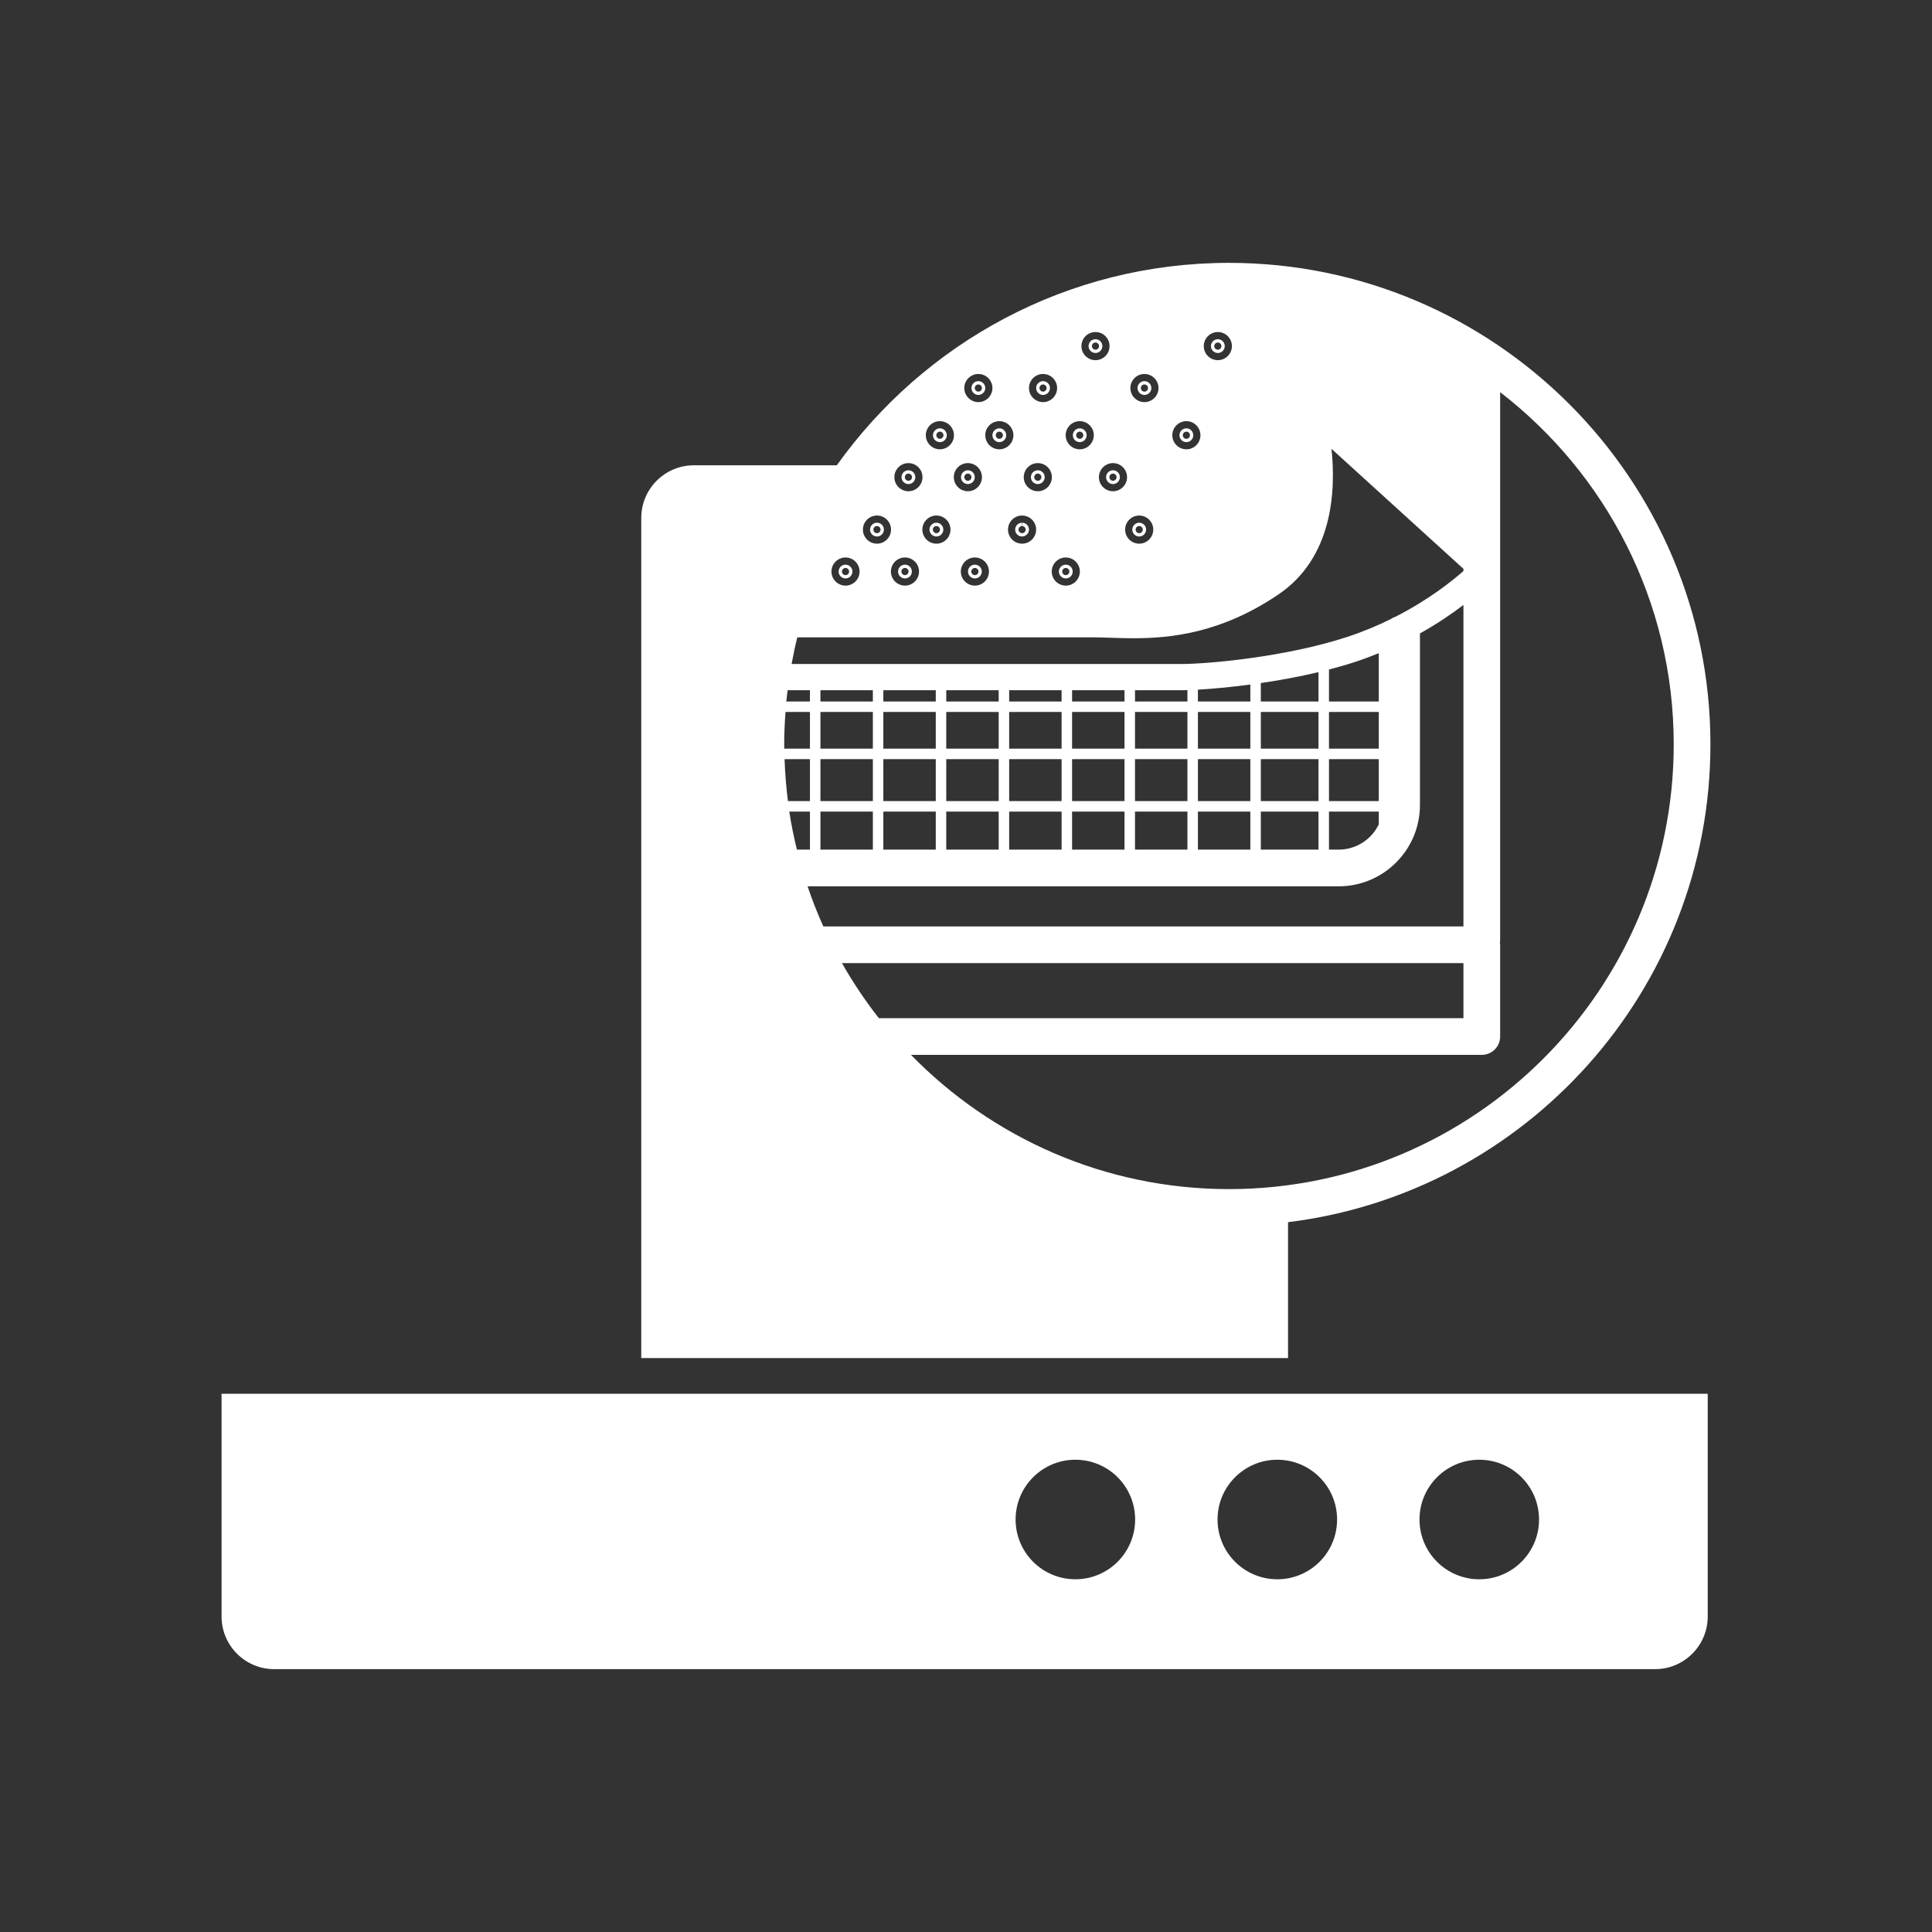 <?xml version="1.0" encoding="iso-8859-1"?>
<!-- Generator: Adobe Illustrator 25.4.1, SVG Export Plug-In . SVG Version: 6.00 Build 0)  -->
<svg version="1.1" id="Calque_1" xmlns="http://www.w3.org/2000/svg" xmlns:xlink="http://www.w3.org/1999/xlink" x="0px" y="0px"
	 viewBox="0 0 368.5 368.5" style="enable-background:new 0 0 368.5 368.5;" xml:space="preserve">
<rect x="0" y="0" width="368.5" height="368.5" fill="#333333" stroke="none"/>
<g>
	<path style="fill:#FFFFFF;" d="M42.26,308.326c0,5.535,4.498,10.037,10.033,10.037h263.395c5.535,0,10.035-4.502,10.035-10.037
		V265.84H42.26V308.326z M282.149,278.422c6.295,0,11.4,5.105,11.4,11.4c0,6.301-5.105,11.401-11.4,11.401
		c-6.295,0-11.399-5.1-11.399-11.401C270.75,283.527,275.854,278.422,282.149,278.422 M243.628,278.422
		c6.295,0,11.402,5.105,11.402,11.4c0,6.301-5.107,11.401-11.402,11.401c-6.29,0-11.401-5.1-11.401-11.401
		C232.227,283.527,237.338,278.422,243.628,278.422 M205.11,278.422c6.295,0,11.4,5.105,11.4,11.4c0,6.301-5.105,11.401-11.4,11.401
		c-6.295,0-11.399-5.1-11.399-11.401C193.711,283.527,198.815,278.422,205.11,278.422"/>
	<path style="fill:#FFFFFF;" d="M245.674,233.112c45.341-5.573,80.565-44.319,80.565-91.142c0-50.637-41.196-91.833-91.833-91.833
		c-30.814,0-58.131,15.257-74.798,38.612h-27.264c-5.535,0-10.033,4.503-10.033,10.036v160.248h123.363V233.112z M156.484,144.796
		h10v8h-10V144.796z M154.484,152.796h-4.196c-0.337-2.632-0.553-5.299-0.643-8h4.839V152.796z M168.484,144.796h10v8h-10V144.796z
		 M180.484,144.796h10v8h-10V144.796z M192.484,144.796h10v8h-10V144.796z M204.484,144.796h10v8h-10V144.796z M216.484,144.796h10
		v8h-10V144.796z M228.484,144.796h10v8h-10V144.796z M240.484,144.796h11v8h-11V144.796z M253.484,144.796h9.5v8h-9.5V144.796z
		 M262.984,142.796h-9.5v-7h9.5V142.796z M251.484,142.796h-11v-7h11V142.796z M238.484,142.796h-10v-7h10V142.796z
		 M226.484,142.796h-10v-7h10V142.796z M214.484,142.796h-10v-7h10V142.796z M202.484,142.796h-10v-7h10V142.796z M190.484,142.796
		h-10v-7h10V142.796z M178.484,142.796h-10v-7h10V142.796z M166.484,142.796h-10v-7h10V142.796z M154.484,142.796h-4.89
		c-0.002-0.276-0.021-0.549-0.021-0.826c0-2.078,0.102-4.132,0.249-6.174h4.662V142.796z M154.484,154.796v7.255h-2.489
		c-0.581-2.383-1.078-4.799-1.452-7.255H154.484z M156.484,154.796h10v7.254h-10V154.796z M168.484,154.796h10v7.254h-10V154.796z
		 M180.484,154.796h10v7.254h-10V154.796z M192.484,154.796h10v7.254h-10V154.796z M204.484,154.796h10v7.254h-10V154.796z
		 M216.484,154.796h10v7.254h-10V154.796z M228.484,154.796h10v7.254h-10V154.796z M240.484,154.796h11v7.254h-11V154.796z
		 M253.484,154.796h9.5v2.436c-1.376,2.846-4.284,4.819-7.65,4.819h-1.85V154.796z M262.984,133.796h-9.5v-6.095
		c1.711-0.443,3.398-0.929,5.027-1.462c1.561-0.512,3.04-1.075,4.473-1.657V133.796z M251.484,133.796h-11v-3.513
		c3.521-0.519,7.291-1.204,11-2.084V133.796z M238.484,133.796h-10v-2.252c2.629-0.149,6.116-0.462,10-0.98V133.796z
		 M226.484,133.796h-10v-2.146h8.813c0.35,0,0.748-0.006,1.187-0.019V133.796z M214.484,133.796h-10v-2.146h10V133.796z
		 M202.484,133.796h-10v-2.146h10V133.796z M190.484,133.796h-10v-2.146h10V133.796z M178.484,133.796h-10v-2.146h10V133.796z
		 M166.484,133.796h-10v-2.146h10V133.796z M154.484,133.796h-4.509c0.069-0.72,0.162-1.431,0.249-2.146h4.26V133.796z
		 M255.334,169.051c8.547,0,15.5-6.954,15.5-15.5v-32.647c0-0.028-0.008-0.054-0.008-0.082c3.378-1.888,6.164-3.798,8.305-5.437
		v61.314H157.038c-1.122-2.489-2.126-5.04-3.007-7.648H255.334z M186.608,71.33c1.479,0,2.682,1.203,2.682,2.683
		c0,1.48-1.203,2.685-2.682,2.685c-1.48,0-2.683-1.205-2.683-2.685C183.925,72.533,185.128,71.33,186.608,71.33 M158.586,109.013
		c0-1.48,1.204-2.683,2.684-2.683c1.478,0,2.681,1.203,2.681,2.683c0,1.48-1.203,2.685-2.681,2.685
		C159.79,111.698,158.586,110.493,158.586,109.013 M176.586,83.013c0-1.48,1.204-2.683,2.684-2.683c1.478,0,2.681,1.203,2.681,2.683
		c0,1.48-1.203,2.685-2.681,2.685C177.79,85.698,176.586,84.493,176.586,83.013 M187.925,83.013c0-1.48,1.203-2.683,2.683-2.683
		c1.479,0,2.682,1.203,2.682,2.683c0,1.48-1.203,2.685-2.682,2.685C189.128,85.698,187.925,84.493,187.925,83.013 M208.628,83.013
		c0,1.48-1.203,2.685-2.683,2.685c-1.479,0-2.682-1.205-2.682-2.685c0-1.48,1.203-2.683,2.682-2.683
		C207.425,80.33,208.628,81.533,208.628,83.013 M206.263,66.013c0-1.48,1.203-2.683,2.682-2.683c1.48,0,2.683,1.203,2.683,2.683
		c0,1.48-1.203,2.685-2.683,2.685C207.466,68.698,206.263,67.493,206.263,66.013 M212.285,88.33c1.479,0,2.682,1.203,2.682,2.683
		c0,1.48-1.203,2.685-2.682,2.685c-1.479,0-2.683-1.205-2.683-2.685C209.602,89.533,210.806,88.33,212.285,88.33 M215.602,74.013
		c0-1.48,1.204-2.683,2.683-2.683c1.479,0,2.682,1.203,2.682,2.683c0,1.48-1.203,2.685-2.682,2.685
		C216.806,76.698,215.602,75.493,215.602,74.013 M223.602,83.013c0-1.48,1.204-2.683,2.683-2.683s2.682,1.203,2.682,2.683
		c0,1.48-1.203,2.685-2.682,2.685S223.602,84.493,223.602,83.013 M229.602,66.013c0-1.48,1.204-2.683,2.683-2.683
		s2.682,1.203,2.682,2.683c0,1.48-1.203,2.685-2.682,2.685S229.602,67.493,229.602,66.013 M219.967,101.013
		c0,1.48-1.203,2.685-2.682,2.685c-1.479,0-2.683-1.205-2.683-2.685c0-1.48,1.204-2.683,2.683-2.683
		C218.764,98.33,219.967,99.533,219.967,101.013 M205.967,109.013c0,1.48-1.203,2.685-2.682,2.685c-1.479,0-2.683-1.205-2.683-2.685
		c0-1.48,1.204-2.683,2.683-2.683C204.764,106.33,205.967,107.533,205.967,109.013 M198.945,76.698
		c-1.479,0-2.682-1.205-2.682-2.685c0-1.48,1.203-2.683,2.682-2.683c1.48,0,2.683,1.203,2.683,2.683
		C201.628,75.493,200.425,76.698,198.945,76.698 M197.945,88.33c1.48,0,2.683,1.203,2.683,2.683c0,1.48-1.203,2.685-2.683,2.685
		c-1.479,0-2.682-1.205-2.682-2.685C195.263,89.533,196.466,88.33,197.945,88.33 M197.623,100.853
		c0.085,1.482-1.046,2.753-2.519,2.84c-0.039,0.002-0.118,0.004-0.157,0.004c-1.418,0-2.595-1.108-2.679-2.524
		c-0.085-1.481,1.047-2.752,2.522-2.838c0.039-0.002,0.116-0.004,0.155-0.004C196.362,98.331,197.539,99.439,197.623,100.853
		 M188.628,109.013c0,1.48-1.203,2.685-2.683,2.685c-1.479,0-2.682-1.205-2.682-2.685c0-1.48,1.203-2.683,2.682-2.683
		C187.425,106.33,188.628,107.533,188.628,109.013 M187.29,91.013c0,1.48-1.203,2.685-2.682,2.685c-1.48,0-2.683-1.205-2.683-2.685
		c0-1.48,1.203-2.683,2.683-2.683C186.087,88.33,187.29,89.533,187.29,91.013 M181.29,101.013c0,1.48-1.203,2.685-2.682,2.685
		c-1.48,0-2.683-1.205-2.683-2.685c0-1.48,1.203-2.683,2.683-2.683C180.087,98.33,181.29,99.533,181.29,101.013 M175.951,91.013
		c0,1.48-1.203,2.685-2.681,2.685c-1.48,0-2.684-1.205-2.684-2.685c0-1.48,1.204-2.683,2.684-2.683
		C174.748,88.33,175.951,89.533,175.951,91.013 M175.29,109.013c0,1.48-1.203,2.685-2.682,2.685c-1.48,0-2.683-1.205-2.683-2.685
		c0-1.48,1.203-2.683,2.683-2.683C174.087,106.33,175.29,107.533,175.29,109.013 M169.951,101.013c0,1.48-1.203,2.685-2.681,2.685
		c-1.48,0-2.684-1.205-2.684-2.685c0-1.48,1.204-2.683,2.684-2.683C168.748,98.33,169.951,99.533,169.951,101.013 M152.07,121.569
		h56.736c0.916,0,1.92,0.034,3.004,0.071c1.303,0.044,2.78,0.095,4.353,0.095c7.144,0,16.744-0.949,27.674-8.348
		c10.349-7.006,10.983-19.666,10.128-27.775l25.166,22.884v0.413c-2.155,1.914-6.575,5.451-12.881,8.683
		c-0.348,0.114-0.674,0.274-0.964,0.484c-2.51,1.236-5.284,2.413-8.332,3.412c-11.79,3.862-26.677,5.162-31.657,5.162h-74.311
		C151.299,124.939,151.654,123.242,152.07,121.569 M160.59,183.699h118.541V194.2h-111.5
		C165.034,190.887,162.679,187.38,160.59,183.699 M282.631,201.2c1.933,0,3.5-1.567,3.5-3.5v-17.501
		c0-0.152-0.025-0.297-0.045-0.444c0.02-0.146,0.045-0.291,0.045-0.443V74.799c20.115,15.525,33.108,39.853,33.108,67.171
		c0,46.778-38.055,84.834-84.833,84.834c-23.75,0-45.238-9.823-60.652-25.604H282.631z"/>
	<path style="fill:#FFFFFF;" d="M204.628,83.013c0,0.726,0.591,1.317,1.317,1.317c0.727,0,1.318-0.591,1.318-1.317
		c0-0.725-0.591-1.315-1.318-1.315C205.219,81.698,204.628,82.288,204.628,83.013 M206.628,83.013c0,0.378-0.306,0.685-0.683,0.685
		c-0.379,0-0.682-0.307-0.682-0.685c0-0.376,0.303-0.683,0.682-0.683C206.322,82.33,206.628,82.637,206.628,83.013"/>
	<path style="fill:#FFFFFF;" d="M210.263,66.013c0-0.725-0.591-1.315-1.317-1.315c-0.727,0-1.318,0.59-1.318,1.315
		c0,0.726,0.591,1.317,1.318,1.317C209.672,67.33,210.263,66.739,210.263,66.013 M208.263,66.013c0-0.376,0.304-0.683,0.683-0.683
		c0.377,0,0.682,0.307,0.682,0.683c0,0.378-0.305,0.685-0.682,0.685C208.567,66.698,208.263,66.391,208.263,66.013"/>
	<path style="fill:#FFFFFF;" d="M185.29,74.013c0,0.726,0.591,1.317,1.317,1.317c0.727,0,1.318-0.591,1.318-1.317
		c0-0.725-0.591-1.315-1.318-1.315C185.881,72.698,185.29,73.288,185.29,74.013 M187.29,74.013c0,0.378-0.306,0.685-0.683,0.685
		c-0.378,0-0.682-0.307-0.682-0.685c0-0.376,0.304-0.683,0.682-0.683C186.984,73.33,187.29,73.637,187.29,74.013"/>
	<path style="fill:#FFFFFF;" d="M233.602,66.013c0-0.725-0.591-1.315-1.316-1.315c-0.727,0-1.319,0.59-1.319,1.315
		c0,0.726,0.592,1.317,1.319,1.317C233.011,67.33,233.602,66.739,233.602,66.013 M231.602,66.013c0-0.376,0.305-0.683,0.684-0.683
		c0.377,0,0.681,0.307,0.681,0.683c0,0.378-0.304,0.685-0.681,0.685C231.907,66.698,231.602,66.391,231.602,66.013"/>
	<path style="fill:#FFFFFF;" d="M198.946,72.698c-0.727,0-1.317,0.59-1.317,1.315c0,0.726,0.59,1.317,1.317,1.317
		c0.727,0,1.317-0.591,1.317-1.317C200.263,73.288,199.673,72.698,198.946,72.698 M198.946,74.698c-0.379,0-0.683-0.307-0.683-0.685
		c0-0.376,0.304-0.683,0.683-0.683c0.377,0,0.683,0.307,0.683,0.683C199.629,74.391,199.323,74.698,198.946,74.698"/>
	<path style="fill:#FFFFFF;" d="M180.587,83.013c0-0.725-0.591-1.315-1.316-1.315c-0.727,0-1.319,0.59-1.319,1.315
		c0,0.726,0.592,1.317,1.319,1.317C179.995,84.33,180.587,83.739,180.587,83.013 M178.587,83.013c0-0.376,0.305-0.683,0.684-0.683
		c0.377,0,0.681,0.307,0.681,0.683c0,0.378-0.304,0.685-0.681,0.685C178.891,83.698,178.587,83.391,178.587,83.013"/>
	<path style="fill:#FFFFFF;" d="M191.925,83.013c0-0.725-0.591-1.315-1.317-1.315c-0.727,0-1.318,0.59-1.318,1.315
		c0,0.726,0.591,1.317,1.318,1.317C191.334,84.33,191.925,83.739,191.925,83.013 M189.925,83.013c0-0.376,0.304-0.683,0.683-0.683
		c0.377,0,0.682,0.307,0.682,0.683c0,0.378-0.305,0.685-0.682,0.685C190.229,83.698,189.925,83.391,189.925,83.013"/>
	<path style="fill:#FFFFFF;" d="M219.602,74.013c0-0.725-0.591-1.315-1.316-1.315c-0.727,0-1.319,0.59-1.319,1.315
		c0,0.726,0.592,1.317,1.319,1.317C219.011,75.33,219.602,74.739,219.602,74.013 M217.602,74.013c0-0.376,0.305-0.683,0.684-0.683
		c0.377,0,0.681,0.307,0.681,0.683c0,0.378-0.304,0.685-0.681,0.685C217.907,74.698,217.602,74.391,217.602,74.013"/>
	<path style="fill:#FFFFFF;" d="M227.602,83.013c0-0.725-0.591-1.315-1.316-1.315c-0.727,0-1.319,0.59-1.319,1.315
		c0,0.726,0.592,1.317,1.319,1.317C227.011,84.33,227.602,83.739,227.602,83.013 M225.602,83.013c0-0.376,0.305-0.683,0.684-0.683
		c0.377,0,0.681,0.307,0.681,0.683c0,0.378-0.304,0.685-0.681,0.685C225.907,83.698,225.602,83.391,225.602,83.013"/>
	<path style="fill:#FFFFFF;" d="M162.587,109.013c0-0.725-0.591-1.315-1.316-1.315c-0.727,0-1.319,0.59-1.319,1.315
		c0,0.726,0.592,1.317,1.319,1.317C161.995,110.33,162.587,109.739,162.587,109.013 M160.587,109.013
		c0-0.376,0.305-0.683,0.684-0.683c0.377,0,0.681,0.307,0.681,0.683c0,0.378-0.304,0.685-0.681,0.685
		C160.891,109.698,160.587,109.391,160.587,109.013"/>
	<path style="fill:#FFFFFF;" d="M177.29,101.013c0,0.726,0.591,1.317,1.317,1.317c0.727,0,1.318-0.591,1.318-1.317
		c0-0.725-0.591-1.315-1.318-1.315C177.881,99.698,177.29,100.288,177.29,101.013 M179.29,101.013c0,0.378-0.306,0.685-0.683,0.685
		c-0.378,0-0.682-0.307-0.682-0.685c0-0.376,0.304-0.683,0.682-0.683C178.984,100.33,179.29,100.637,179.29,101.013"/>
	<path style="fill:#FFFFFF;" d="M195.628,100.973c0.021,0.377-0.266,0.701-0.641,0.723c-0.013,0.001-0.025-0.005-0.039-0.005v0.006
		v-0.006c-0.361-0.002-0.662-0.275-0.683-0.637c-0.022-0.373,0.259-0.694,0.634-0.72l-0.022-0.635
		c-0.731,0.043-1.287,0.665-1.246,1.388c0.042,0.7,0.619,1.244,1.315,1.244c0.801-0.044,1.357-0.668,1.316-1.391
		c-0.042-0.699-0.619-1.243-1.314-1.243v0.641C195.304,100.34,195.606,100.613,195.628,100.973"/>
	<path style="fill:#FFFFFF;" d="M184.628,109.013c0,0.726,0.591,1.317,1.317,1.317c0.727,0,1.318-0.591,1.318-1.317
		c0-0.725-0.591-1.315-1.318-1.315C185.219,107.698,184.628,108.288,184.628,109.013 M186.628,109.013
		c0,0.378-0.306,0.685-0.683,0.685c-0.379,0-0.682-0.307-0.682-0.685c0-0.376,0.303-0.683,0.682-0.683
		C186.322,108.33,186.628,108.637,186.628,109.013"/>
	<path style="fill:#FFFFFF;" d="M197.946,89.698c-0.727,0-1.317,0.59-1.317,1.315c0,0.726,0.59,1.317,1.317,1.317
		c0.727,0,1.317-0.591,1.317-1.317C199.263,90.288,198.673,89.698,197.946,89.698 M197.946,91.698c-0.379,0-0.683-0.307-0.683-0.685
		c0-0.376,0.304-0.683,0.683-0.683c0.377,0,0.683,0.307,0.683,0.683C198.629,91.391,198.323,91.698,197.946,91.698"/>
	<path style="fill:#FFFFFF;" d="M172.608,107.698c-0.727,0-1.317,0.59-1.317,1.315c0,0.726,0.59,1.317,1.317,1.317
		c0.727,0,1.317-0.591,1.317-1.317C173.925,108.288,173.335,107.698,172.608,107.698 M172.608,109.698
		c-0.379,0-0.683-0.307-0.683-0.685c0-0.376,0.304-0.683,0.683-0.683c0.377,0,0.683,0.307,0.683,0.683
		C173.291,109.391,172.985,109.698,172.608,109.698"/>
	<path style="fill:#FFFFFF;" d="M165.952,101.013c0,0.726,0.592,1.317,1.318,1.317s1.317-0.591,1.317-1.317
		c0-0.725-0.591-1.315-1.317-1.315S165.952,100.288,165.952,101.013 M167.952,101.013c0,0.378-0.305,0.685-0.682,0.685
		c-0.379,0-0.683-0.307-0.683-0.685c0-0.376,0.304-0.683,0.683-0.683C167.647,100.33,167.952,100.637,167.952,101.013"/>
	<path style="fill:#FFFFFF;" d="M201.967,109.013c0,0.726,0.592,1.317,1.318,1.317s1.317-0.591,1.317-1.317
		c0-0.725-0.591-1.315-1.317-1.315S201.967,108.288,201.967,109.013 M203.967,109.013c0,0.378-0.305,0.685-0.682,0.685
		c-0.379,0-0.683-0.307-0.683-0.685c0-0.376,0.304-0.683,0.683-0.683C203.662,108.33,203.967,108.637,203.967,109.013"/>
	<path style="fill:#FFFFFF;" d="M173.27,89.698c-0.727,0-1.318,0.59-1.318,1.315c0,0.726,0.591,1.317,1.318,1.317
		c0.726,0,1.316-0.591,1.316-1.317C174.586,90.288,173.996,89.698,173.27,89.698 M173.27,91.698c-0.379,0-0.684-0.307-0.684-0.685
		c0-0.376,0.305-0.683,0.684-0.683c0.377,0,0.682,0.307,0.682,0.683C173.952,91.391,173.647,91.698,173.27,91.698"/>
	<path style="fill:#FFFFFF;" d="M184.608,89.698c-0.727,0-1.317,0.59-1.317,1.315c0,0.726,0.59,1.317,1.317,1.317
		c0.727,0,1.317-0.591,1.317-1.317C185.925,90.288,185.335,89.698,184.608,89.698 M184.608,91.698c-0.379,0-0.683-0.307-0.683-0.685
		c0-0.376,0.304-0.683,0.683-0.683c0.377,0,0.683,0.307,0.683,0.683C185.291,91.391,184.985,91.698,184.608,91.698"/>
	<path style="fill:#FFFFFF;" d="M212.286,89.698c-0.727,0-1.318,0.59-1.318,1.315c0,0.726,0.591,1.317,1.318,1.317
		c0.726,0,1.316-0.591,1.316-1.317C213.602,90.288,213.012,89.698,212.286,89.698 M212.286,91.698c-0.379,0-0.684-0.307-0.684-0.685
		c0-0.376,0.305-0.683,0.684-0.683c0.377,0,0.682,0.307,0.682,0.683C212.968,91.391,212.663,91.698,212.286,91.698"/>
	<path style="fill:#FFFFFF;" d="M215.967,101.013c0,0.726,0.592,1.317,1.318,1.317s1.317-0.591,1.317-1.317
		c0-0.725-0.591-1.315-1.317-1.315S215.967,100.288,215.967,101.013 M217.967,101.013c0,0.378-0.305,0.685-0.682,0.685
		c-0.379,0-0.683-0.307-0.683-0.685c0-0.376,0.304-0.683,0.683-0.683C217.662,100.33,217.967,100.637,217.967,101.013"/>
</g>
</svg>
